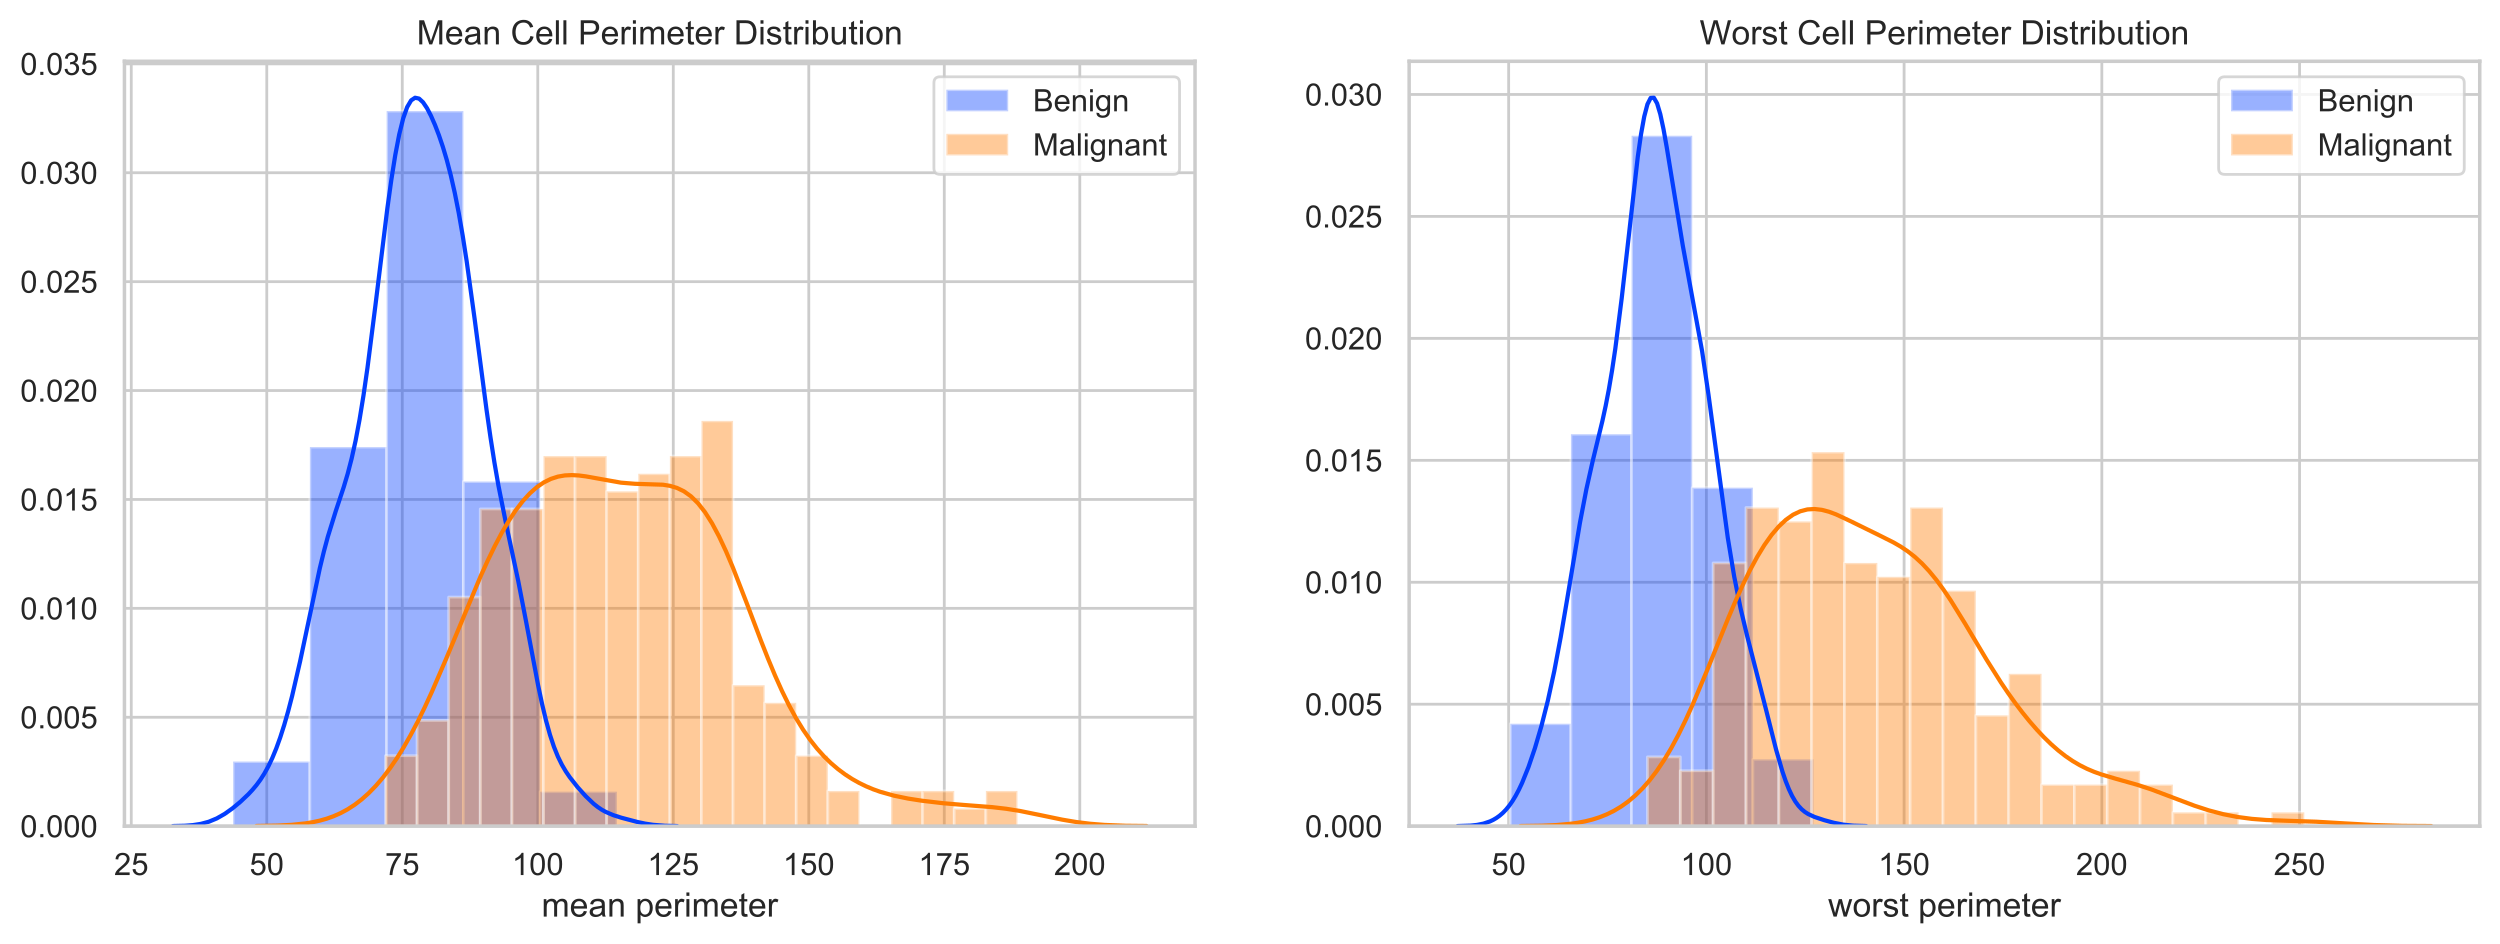 <?xml version="1.0" encoding="utf-8" standalone="no"?>
<!DOCTYPE svg PUBLIC "-//W3C//DTD SVG 1.1//EN"
  "http://www.w3.org/Graphics/SVG/1.1/DTD/svg11.dtd">
<!-- Created with matplotlib (https://matplotlib.org/) -->
<svg height="335.324pt" version="1.1" viewBox="0 0 888.424 335.324" width="888.424pt" xmlns="http://www.w3.org/2000/svg" xmlns:xlink="http://www.w3.org/1999/xlink">
 <defs>
  <style type="text/css">
*{stroke-linecap:butt;stroke-linejoin:round;}
  </style>
 </defs>
 <g id="figure_1">
  <g id="patch_1">
   <path d="M 0 335.324 
L 888.424 335.324 
L 888.424 0 
L 0 0 
z
" style="fill:#ffffff;"/>
  </g>
  <g id="axes_1">
   <g id="patch_2">
    <path d="M 44.224 293.589 
L 424.679 293.589 
L 424.679 21.789 
L 44.224 21.789 
z
" style="fill:#ffffff;"/>
   </g>
   <g id="matplotlib.axis_1">
    <g id="xtick_1">
     <g id="line2d_1">
      <path clip-path="url(#pf1da579db8)" d="M 46.649 293.589 
L 46.649 21.789 
" style="fill:none;stroke:#cccccc;stroke-linecap:round;"/>
     </g>
     <g id="text_1">
      <!-- 25 -->
      <defs>
       <path d="M 50.344 8.453 
L 50.344 0 
L 3.031 0 
Q 2.938 3.172 4.047 6.109 
Q 5.859 10.938 9.828 15.625 
Q 13.812 20.312 21.344 26.469 
Q 33.016 36.031 37.109 41.625 
Q 41.219 47.219 41.219 52.203 
Q 41.219 57.422 37.469 61 
Q 33.734 64.594 27.734 64.594 
Q 21.391 64.594 17.578 60.781 
Q 13.766 56.984 13.719 50.25 
L 4.688 51.172 
Q 5.609 61.281 11.656 66.578 
Q 17.719 71.875 27.938 71.875 
Q 38.234 71.875 44.234 66.156 
Q 50.25 60.453 50.25 52 
Q 50.25 47.703 48.484 43.547 
Q 46.734 39.406 42.656 34.812 
Q 38.578 30.219 29.109 22.219 
Q 21.188 15.578 18.938 13.203 
Q 16.703 10.844 15.234 8.453 
z
" id="ArialMT-50"/>
       <path d="M 4.156 18.75 
L 13.375 19.531 
Q 14.406 12.797 18.141 9.391 
Q 21.875 6 27.156 6 
Q 33.5 6 37.891 10.781 
Q 42.281 15.578 42.281 23.484 
Q 42.281 31 38.062 35.344 
Q 33.844 39.703 27 39.703 
Q 22.75 39.703 19.328 37.766 
Q 15.922 35.844 13.969 32.766 
L 5.719 33.844 
L 12.641 70.609 
L 48.25 70.609 
L 48.25 62.203 
L 19.672 62.203 
L 15.828 42.969 
Q 22.266 47.469 29.344 47.469 
Q 38.719 47.469 45.156 40.969 
Q 51.609 34.469 51.609 24.266 
Q 51.609 14.547 45.953 7.469 
Q 39.062 -1.219 27.156 -1.219 
Q 17.391 -1.219 11.203 4.25 
Q 5.031 9.719 4.156 18.75 
z
" id="ArialMT-53"/>
      </defs>
      <g style="fill:#262626;" transform="translate(40.532 310.963)scale(0.11 -0.11)">
       <use xlink:href="#ArialMT-50"/>
       <use x="55.615" xlink:href="#ArialMT-53"/>
      </g>
     </g>
    </g>
    <g id="xtick_2">
     <g id="line2d_2">
      <path clip-path="url(#pf1da579db8)" d="M 94.802 293.589 
L 94.802 21.789 
" style="fill:none;stroke:#cccccc;stroke-linecap:round;"/>
     </g>
     <g id="text_2">
      <!-- 50 -->
      <defs>
       <path d="M 4.156 35.297 
Q 4.156 48 6.766 55.734 
Q 9.375 63.484 14.516 67.672 
Q 19.672 71.875 27.484 71.875 
Q 33.25 71.875 37.594 69.547 
Q 41.938 67.234 44.766 62.859 
Q 47.609 58.5 49.219 52.219 
Q 50.828 45.953 50.828 35.297 
Q 50.828 22.703 48.234 14.969 
Q 45.656 7.234 40.5 3 
Q 35.359 -1.219 27.484 -1.219 
Q 17.141 -1.219 11.234 6.203 
Q 4.156 15.141 4.156 35.297 
z
M 13.188 35.297 
Q 13.188 17.672 17.312 11.828 
Q 21.438 6 27.484 6 
Q 33.547 6 37.672 11.859 
Q 41.797 17.719 41.797 35.297 
Q 41.797 52.984 37.672 58.781 
Q 33.547 64.594 27.391 64.594 
Q 21.344 64.594 17.719 59.469 
Q 13.188 52.938 13.188 35.297 
z
" id="ArialMT-48"/>
      </defs>
      <g style="fill:#262626;" transform="translate(88.685 310.963)scale(0.11 -0.11)">
       <use xlink:href="#ArialMT-53"/>
       <use x="55.615" xlink:href="#ArialMT-48"/>
      </g>
     </g>
    </g>
    <g id="xtick_3">
     <g id="line2d_3">
      <path clip-path="url(#pf1da579db8)" d="M 142.956 293.589 
L 142.956 21.789 
" style="fill:none;stroke:#cccccc;stroke-linecap:round;"/>
     </g>
     <g id="text_3">
      <!-- 75 -->
      <defs>
       <path d="M 4.734 62.203 
L 4.734 70.656 
L 51.078 70.656 
L 51.078 63.812 
Q 44.234 56.547 37.516 44.484 
Q 30.812 32.422 27.156 19.672 
Q 24.516 10.688 23.781 0 
L 14.75 0 
Q 14.891 8.453 18.062 20.406 
Q 21.234 32.375 27.172 43.484 
Q 33.109 54.594 39.797 62.203 
z
" id="ArialMT-55"/>
      </defs>
      <g style="fill:#262626;" transform="translate(136.839 310.963)scale(0.11 -0.11)">
       <use xlink:href="#ArialMT-55"/>
       <use x="55.615" xlink:href="#ArialMT-53"/>
      </g>
     </g>
    </g>
    <g id="xtick_4">
     <g id="line2d_4">
      <path clip-path="url(#pf1da579db8)" d="M 191.109 293.589 
L 191.109 21.789 
" style="fill:none;stroke:#cccccc;stroke-linecap:round;"/>
     </g>
     <g id="text_4">
      <!-- 100 -->
      <defs>
       <path d="M 37.25 0 
L 28.469 0 
L 28.469 56 
Q 25.297 52.984 20.141 49.953 
Q 14.984 46.922 10.891 45.406 
L 10.891 53.906 
Q 18.266 57.375 23.781 62.297 
Q 29.297 67.234 31.594 71.875 
L 37.25 71.875 
z
" id="ArialMT-49"/>
      </defs>
      <g style="fill:#262626;" transform="translate(181.934 310.963)scale(0.11 -0.11)">
       <use xlink:href="#ArialMT-49"/>
       <use x="55.615" xlink:href="#ArialMT-48"/>
       <use x="111.23" xlink:href="#ArialMT-48"/>
      </g>
     </g>
    </g>
    <g id="xtick_5">
     <g id="line2d_5">
      <path clip-path="url(#pf1da579db8)" d="M 239.263 293.589 
L 239.263 21.789 
" style="fill:none;stroke:#cccccc;stroke-linecap:round;"/>
     </g>
     <g id="text_5">
      <!-- 125 -->
      <g style="fill:#262626;" transform="translate(230.087 310.963)scale(0.11 -0.11)">
       <use xlink:href="#ArialMT-49"/>
       <use x="55.615" xlink:href="#ArialMT-50"/>
       <use x="111.23" xlink:href="#ArialMT-53"/>
      </g>
     </g>
    </g>
    <g id="xtick_6">
     <g id="line2d_6">
      <path clip-path="url(#pf1da579db8)" d="M 287.416 293.589 
L 287.416 21.789 
" style="fill:none;stroke:#cccccc;stroke-linecap:round;"/>
     </g>
     <g id="text_6">
      <!-- 150 -->
      <g style="fill:#262626;" transform="translate(278.241 310.963)scale(0.11 -0.11)">
       <use xlink:href="#ArialMT-49"/>
       <use x="55.615" xlink:href="#ArialMT-53"/>
       <use x="111.23" xlink:href="#ArialMT-48"/>
      </g>
     </g>
    </g>
    <g id="xtick_7">
     <g id="line2d_7">
      <path clip-path="url(#pf1da579db8)" d="M 335.57 293.589 
L 335.57 21.789 
" style="fill:none;stroke:#cccccc;stroke-linecap:round;"/>
     </g>
     <g id="text_7">
      <!-- 175 -->
      <g style="fill:#262626;" transform="translate(326.394 310.963)scale(0.11 -0.11)">
       <use xlink:href="#ArialMT-49"/>
       <use x="55.615" xlink:href="#ArialMT-55"/>
       <use x="111.23" xlink:href="#ArialMT-53"/>
      </g>
     </g>
    </g>
    <g id="xtick_8">
     <g id="line2d_8">
      <path clip-path="url(#pf1da579db8)" d="M 383.724 293.589 
L 383.724 21.789 
" style="fill:none;stroke:#cccccc;stroke-linecap:round;"/>
     </g>
     <g id="text_8">
      <!-- 200 -->
      <g style="fill:#262626;" transform="translate(374.548 310.963)scale(0.11 -0.11)">
       <use xlink:href="#ArialMT-50"/>
       <use x="55.615" xlink:href="#ArialMT-48"/>
       <use x="111.23" xlink:href="#ArialMT-48"/>
      </g>
     </g>
    </g>
    <g id="text_9">
     <!-- mean perimeter -->
     <defs>
      <path d="M 6.594 0 
L 6.594 51.859 
L 14.453 51.859 
L 14.453 44.578 
Q 16.891 48.391 20.938 50.703 
Q 25 53.031 30.172 53.031 
Q 35.938 53.031 39.625 50.641 
Q 43.312 48.25 44.828 43.953 
Q 50.984 53.031 60.844 53.031 
Q 68.562 53.031 72.703 48.75 
Q 76.859 44.484 76.859 35.594 
L 76.859 0 
L 68.109 0 
L 68.109 32.672 
Q 68.109 37.938 67.25 40.25 
Q 66.406 42.578 64.156 43.984 
Q 61.922 45.406 58.891 45.406 
Q 53.422 45.406 49.797 41.766 
Q 46.188 38.141 46.188 30.125 
L 46.188 0 
L 37.406 0 
L 37.406 33.688 
Q 37.406 39.547 35.25 42.469 
Q 33.109 45.406 28.219 45.406 
Q 24.516 45.406 21.359 43.453 
Q 18.219 41.5 16.797 37.734 
Q 15.375 33.984 15.375 26.906 
L 15.375 0 
z
" id="ArialMT-109"/>
      <path d="M 42.094 16.703 
L 51.172 15.578 
Q 49.031 7.625 43.219 3.219 
Q 37.406 -1.172 28.375 -1.172 
Q 17 -1.172 10.328 5.828 
Q 3.656 12.844 3.656 25.484 
Q 3.656 38.578 10.391 45.797 
Q 17.141 53.031 27.875 53.031 
Q 38.281 53.031 44.875 45.953 
Q 51.469 38.875 51.469 26.031 
Q 51.469 25.25 51.422 23.688 
L 12.75 23.688 
Q 13.234 15.141 17.578 10.594 
Q 21.922 6.062 28.422 6.062 
Q 33.25 6.062 36.672 8.594 
Q 40.094 11.141 42.094 16.703 
z
M 13.234 30.906 
L 42.188 30.906 
Q 41.609 37.453 38.875 40.719 
Q 34.672 45.797 27.984 45.797 
Q 21.922 45.797 17.797 41.75 
Q 13.672 37.703 13.234 30.906 
z
" id="ArialMT-101"/>
      <path d="M 40.438 6.391 
Q 35.547 2.25 31.031 0.531 
Q 26.516 -1.172 21.344 -1.172 
Q 12.797 -1.172 8.203 3 
Q 3.609 7.172 3.609 13.672 
Q 3.609 17.484 5.344 20.625 
Q 7.078 23.781 9.891 25.688 
Q 12.703 27.594 16.219 28.562 
Q 18.797 29.25 24.031 29.891 
Q 34.672 31.156 39.703 32.906 
Q 39.75 34.719 39.75 35.203 
Q 39.75 40.578 37.25 42.781 
Q 33.891 45.75 27.25 45.75 
Q 21.047 45.75 18.094 43.578 
Q 15.141 41.406 13.719 35.891 
L 5.125 37.062 
Q 6.297 42.578 8.984 45.969 
Q 11.672 49.359 16.75 51.188 
Q 21.828 53.031 28.516 53.031 
Q 35.156 53.031 39.297 51.469 
Q 43.453 49.906 45.406 47.531 
Q 47.359 45.172 48.141 41.547 
Q 48.578 39.312 48.578 33.453 
L 48.578 21.734 
Q 48.578 9.469 49.141 6.219 
Q 49.703 2.984 51.375 0 
L 42.188 0 
Q 40.828 2.734 40.438 6.391 
z
M 39.703 26.031 
Q 34.906 24.078 25.344 22.703 
Q 19.922 21.922 17.672 20.938 
Q 15.438 19.969 14.203 18.094 
Q 12.984 16.219 12.984 13.922 
Q 12.984 10.406 15.641 8.062 
Q 18.312 5.719 23.438 5.719 
Q 28.516 5.719 32.469 7.938 
Q 36.422 10.156 38.281 14.016 
Q 39.703 17 39.703 22.797 
z
" id="ArialMT-97"/>
      <path d="M 6.594 0 
L 6.594 51.859 
L 14.5 51.859 
L 14.5 44.484 
Q 20.219 53.031 31 53.031 
Q 35.688 53.031 39.625 51.344 
Q 43.562 49.656 45.516 46.922 
Q 47.469 44.188 48.25 40.438 
Q 48.734 37.984 48.734 31.891 
L 48.734 0 
L 39.938 0 
L 39.938 31.547 
Q 39.938 36.922 38.906 39.578 
Q 37.891 42.234 35.281 43.812 
Q 32.672 45.406 29.156 45.406 
Q 23.531 45.406 19.453 41.844 
Q 15.375 38.281 15.375 28.328 
L 15.375 0 
z
" id="ArialMT-110"/>
      <path id="ArialMT-32"/>
      <path d="M 6.594 -19.875 
L 6.594 51.859 
L 14.594 51.859 
L 14.594 45.125 
Q 17.438 49.078 21 51.047 
Q 24.562 53.031 29.641 53.031 
Q 36.281 53.031 41.359 49.609 
Q 46.438 46.188 49.016 39.953 
Q 51.609 33.734 51.609 26.312 
Q 51.609 18.359 48.75 11.984 
Q 45.906 5.609 40.453 2.219 
Q 35.016 -1.172 29 -1.172 
Q 24.609 -1.172 21.109 0.688 
Q 17.625 2.547 15.375 5.375 
L 15.375 -19.875 
z
M 14.547 25.641 
Q 14.547 15.625 18.594 10.844 
Q 22.656 6.062 28.422 6.062 
Q 34.281 6.062 38.453 11.016 
Q 42.625 15.969 42.625 26.375 
Q 42.625 36.281 38.547 41.203 
Q 34.469 46.141 28.812 46.141 
Q 23.188 46.141 18.859 40.891 
Q 14.547 35.641 14.547 25.641 
z
" id="ArialMT-112"/>
      <path d="M 6.5 0 
L 6.5 51.859 
L 14.406 51.859 
L 14.406 44 
Q 17.438 49.516 20 51.266 
Q 22.562 53.031 25.641 53.031 
Q 30.078 53.031 34.672 50.203 
L 31.641 42.047 
Q 28.422 43.953 25.203 43.953 
Q 22.312 43.953 20.016 42.219 
Q 17.719 40.484 16.75 37.406 
Q 15.281 32.719 15.281 27.156 
L 15.281 0 
z
" id="ArialMT-114"/>
      <path d="M 6.641 61.469 
L 6.641 71.578 
L 15.438 71.578 
L 15.438 61.469 
z
M 6.641 0 
L 6.641 51.859 
L 15.438 51.859 
L 15.438 0 
z
" id="ArialMT-105"/>
      <path d="M 25.781 7.859 
L 27.047 0.094 
Q 23.344 -0.688 20.406 -0.688 
Q 15.625 -0.688 12.984 0.828 
Q 10.359 2.344 9.281 4.812 
Q 8.203 7.281 8.203 15.188 
L 8.203 45.016 
L 1.766 45.016 
L 1.766 51.859 
L 8.203 51.859 
L 8.203 64.703 
L 16.938 69.969 
L 16.938 51.859 
L 25.781 51.859 
L 25.781 45.016 
L 16.938 45.016 
L 16.938 14.703 
Q 16.938 10.938 17.406 9.859 
Q 17.875 8.797 18.922 8.156 
Q 19.969 7.516 21.922 7.516 
Q 23.391 7.516 25.781 7.859 
z
" id="ArialMT-116"/>
     </defs>
     <g style="fill:#262626;" transform="translate(192.437 325.739)scale(0.12 -0.12)">
      <use xlink:href="#ArialMT-109"/>
      <use x="83.301" xlink:href="#ArialMT-101"/>
      <use x="138.916" xlink:href="#ArialMT-97"/>
      <use x="194.531" xlink:href="#ArialMT-110"/>
      <use x="250.146" xlink:href="#ArialMT-32"/>
      <use x="277.93" xlink:href="#ArialMT-112"/>
      <use x="333.545" xlink:href="#ArialMT-101"/>
      <use x="389.16" xlink:href="#ArialMT-114"/>
      <use x="422.461" xlink:href="#ArialMT-105"/>
      <use x="444.678" xlink:href="#ArialMT-109"/>
      <use x="527.979" xlink:href="#ArialMT-101"/>
      <use x="583.594" xlink:href="#ArialMT-116"/>
      <use x="611.377" xlink:href="#ArialMT-101"/>
      <use x="666.992" xlink:href="#ArialMT-114"/>
     </g>
    </g>
   </g>
   <g id="matplotlib.axis_2">
    <g id="ytick_1">
     <g id="line2d_9">
      <path clip-path="url(#pf1da579db8)" d="M 44.224 293.589 
L 424.679 293.589 
" style="fill:none;stroke:#cccccc;stroke-linecap:round;"/>
     </g>
     <g id="text_10">
      <!-- 0.000 -->
      <defs>
       <path d="M 9.078 0 
L 9.078 10.016 
L 19.094 10.016 
L 19.094 0 
z
" id="ArialMT-46"/>
      </defs>
      <g style="fill:#262626;" transform="translate(7.2 297.526)scale(0.11 -0.11)">
       <use xlink:href="#ArialMT-48"/>
       <use x="55.615" xlink:href="#ArialMT-46"/>
       <use x="83.398" xlink:href="#ArialMT-48"/>
       <use x="139.014" xlink:href="#ArialMT-48"/>
       <use x="194.629" xlink:href="#ArialMT-48"/>
      </g>
     </g>
    </g>
    <g id="ytick_2">
     <g id="line2d_10">
      <path clip-path="url(#pf1da579db8)" d="M 44.224 254.89 
L 424.679 254.89 
" style="fill:none;stroke:#cccccc;stroke-linecap:round;"/>
     </g>
     <g id="text_11">
      <!-- 0.005 -->
      <g style="fill:#262626;" transform="translate(7.2 258.826)scale(0.11 -0.11)">
       <use xlink:href="#ArialMT-48"/>
       <use x="55.615" xlink:href="#ArialMT-46"/>
       <use x="83.398" xlink:href="#ArialMT-48"/>
       <use x="139.014" xlink:href="#ArialMT-48"/>
       <use x="194.629" xlink:href="#ArialMT-53"/>
      </g>
     </g>
    </g>
    <g id="ytick_3">
     <g id="line2d_11">
      <path clip-path="url(#pf1da579db8)" d="M 44.224 216.19 
L 424.679 216.19 
" style="fill:none;stroke:#cccccc;stroke-linecap:round;"/>
     </g>
     <g id="text_12">
      <!-- 0.010 -->
      <g style="fill:#262626;" transform="translate(7.2 220.127)scale(0.11 -0.11)">
       <use xlink:href="#ArialMT-48"/>
       <use x="55.615" xlink:href="#ArialMT-46"/>
       <use x="83.398" xlink:href="#ArialMT-48"/>
       <use x="139.014" xlink:href="#ArialMT-49"/>
       <use x="194.629" xlink:href="#ArialMT-48"/>
      </g>
     </g>
    </g>
    <g id="ytick_4">
     <g id="line2d_12">
      <path clip-path="url(#pf1da579db8)" d="M 44.224 177.49 
L 424.679 177.49 
" style="fill:none;stroke:#cccccc;stroke-linecap:round;"/>
     </g>
     <g id="text_13">
      <!-- 0.015 -->
      <g style="fill:#262626;" transform="translate(7.2 181.427)scale(0.11 -0.11)">
       <use xlink:href="#ArialMT-48"/>
       <use x="55.615" xlink:href="#ArialMT-46"/>
       <use x="83.398" xlink:href="#ArialMT-48"/>
       <use x="139.014" xlink:href="#ArialMT-49"/>
       <use x="194.629" xlink:href="#ArialMT-53"/>
      </g>
     </g>
    </g>
    <g id="ytick_5">
     <g id="line2d_13">
      <path clip-path="url(#pf1da579db8)" d="M 44.224 138.79 
L 424.679 138.79 
" style="fill:none;stroke:#cccccc;stroke-linecap:round;"/>
     </g>
     <g id="text_14">
      <!-- 0.020 -->
      <g style="fill:#262626;" transform="translate(7.2 142.727)scale(0.11 -0.11)">
       <use xlink:href="#ArialMT-48"/>
       <use x="55.615" xlink:href="#ArialMT-46"/>
       <use x="83.398" xlink:href="#ArialMT-48"/>
       <use x="139.014" xlink:href="#ArialMT-50"/>
       <use x="194.629" xlink:href="#ArialMT-48"/>
      </g>
     </g>
    </g>
    <g id="ytick_6">
     <g id="line2d_14">
      <path clip-path="url(#pf1da579db8)" d="M 44.224 100.091 
L 424.679 100.091 
" style="fill:none;stroke:#cccccc;stroke-linecap:round;"/>
     </g>
     <g id="text_15">
      <!-- 0.025 -->
      <g style="fill:#262626;" transform="translate(7.2 104.027)scale(0.11 -0.11)">
       <use xlink:href="#ArialMT-48"/>
       <use x="55.615" xlink:href="#ArialMT-46"/>
       <use x="83.398" xlink:href="#ArialMT-48"/>
       <use x="139.014" xlink:href="#ArialMT-50"/>
       <use x="194.629" xlink:href="#ArialMT-53"/>
      </g>
     </g>
    </g>
    <g id="ytick_7">
     <g id="line2d_15">
      <path clip-path="url(#pf1da579db8)" d="M 44.224 61.391 
L 424.679 61.391 
" style="fill:none;stroke:#cccccc;stroke-linecap:round;"/>
     </g>
     <g id="text_16">
      <!-- 0.030 -->
      <defs>
       <path d="M 4.203 18.891 
L 12.984 20.062 
Q 14.5 12.594 18.141 9.297 
Q 21.781 6 27 6 
Q 33.203 6 37.469 10.297 
Q 41.75 14.594 41.75 20.953 
Q 41.75 27 37.797 30.922 
Q 33.844 34.859 27.734 34.859 
Q 25.25 34.859 21.531 33.891 
L 22.516 41.609 
Q 23.391 41.5 23.922 41.5 
Q 29.547 41.5 34.031 44.422 
Q 38.531 47.359 38.531 53.469 
Q 38.531 58.297 35.25 61.469 
Q 31.984 64.656 26.812 64.656 
Q 21.688 64.656 18.266 61.422 
Q 14.844 58.203 13.875 51.766 
L 5.078 53.328 
Q 6.688 62.156 12.391 67.016 
Q 18.109 71.875 26.609 71.875 
Q 32.469 71.875 37.391 69.359 
Q 42.328 66.844 44.938 62.5 
Q 47.562 58.156 47.562 53.266 
Q 47.562 48.641 45.062 44.828 
Q 42.578 41.016 37.703 38.766 
Q 44.047 37.312 47.562 32.688 
Q 51.078 28.078 51.078 21.141 
Q 51.078 11.766 44.234 5.25 
Q 37.406 -1.266 26.953 -1.266 
Q 17.531 -1.266 11.297 4.344 
Q 5.078 9.969 4.203 18.891 
z
" id="ArialMT-51"/>
      </defs>
      <g style="fill:#262626;" transform="translate(7.2 65.328)scale(0.11 -0.11)">
       <use xlink:href="#ArialMT-48"/>
       <use x="55.615" xlink:href="#ArialMT-46"/>
       <use x="83.398" xlink:href="#ArialMT-48"/>
       <use x="139.014" xlink:href="#ArialMT-51"/>
       <use x="194.629" xlink:href="#ArialMT-48"/>
      </g>
     </g>
    </g>
    <g id="ytick_8">
     <g id="line2d_16">
      <path clip-path="url(#pf1da579db8)" d="M 44.224 22.691 
L 424.679 22.691 
" style="fill:none;stroke:#cccccc;stroke-linecap:round;"/>
     </g>
     <g id="text_17">
      <!-- 0.035 -->
      <g style="fill:#262626;" transform="translate(7.2 26.628)scale(0.11 -0.11)">
       <use xlink:href="#ArialMT-48"/>
       <use x="55.615" xlink:href="#ArialMT-46"/>
       <use x="83.398" xlink:href="#ArialMT-48"/>
       <use x="139.014" xlink:href="#ArialMT-51"/>
       <use x="194.629" xlink:href="#ArialMT-53"/>
      </g>
     </g>
    </g>
   </g>
   <g id="patch_3">
    <path clip-path="url(#pf1da579db8)" d="M 82.841 293.589 
L 110.119 293.589 
L 110.119 270.626 
L 82.841 270.626 
z
" style="fill:#023eff;opacity:0.4;stroke:#ffffff;stroke-linejoin:miter;"/>
   </g>
   <g id="patch_4">
    <path clip-path="url(#pf1da579db8)" d="M 110.119 293.589 
L 137.397 293.589 
L 137.397 158.871 
L 110.119 158.871 
z
" style="fill:#023eff;opacity:0.4;stroke:#ffffff;stroke-linejoin:miter;"/>
   </g>
   <g id="patch_5">
    <path clip-path="url(#pf1da579db8)" d="M 137.397 293.589 
L 164.675 293.589 
L 164.675 39.461 
L 137.397 39.461 
z
" style="fill:#023eff;opacity:0.4;stroke:#ffffff;stroke-linejoin:miter;"/>
   </g>
   <g id="patch_6">
    <path clip-path="url(#pf1da579db8)" d="M 164.675 293.589 
L 191.953 293.589 
L 191.953 171.118 
L 164.675 171.118 
z
" style="fill:#023eff;opacity:0.4;stroke:#ffffff;stroke-linejoin:miter;"/>
   </g>
   <g id="patch_7">
    <path clip-path="url(#pf1da579db8)" d="M 191.953 293.589 
L 219.231 293.589 
L 219.231 281.342 
L 191.953 281.342 
z
" style="fill:#023eff;opacity:0.4;stroke:#ffffff;stroke-linejoin:miter;"/>
   </g>
   <g id="patch_8">
    <path clip-path="url(#pf1da579db8)" d="M 136.985 293.589 
L 148.214 293.589 
L 148.214 268.54 
L 136.985 268.54 
z
" style="fill:#ff7c00;opacity:0.4;stroke:#ffffff;stroke-linejoin:miter;"/>
   </g>
   <g id="patch_9">
    <path clip-path="url(#pf1da579db8)" d="M 148.214 293.589 
L 159.444 293.589 
L 159.444 256.016 
L 148.214 256.016 
z
" style="fill:#ff7c00;opacity:0.4;stroke:#ffffff;stroke-linejoin:miter;"/>
   </g>
   <g id="patch_10">
    <path clip-path="url(#pf1da579db8)" d="M 159.444 293.589 
L 170.673 293.589 
L 170.673 212.179 
L 159.444 212.179 
z
" style="fill:#ff7c00;opacity:0.4;stroke:#ffffff;stroke-linejoin:miter;"/>
   </g>
   <g id="patch_11">
    <path clip-path="url(#pf1da579db8)" d="M 170.673 293.589 
L 181.902 293.589 
L 181.902 180.868 
L 170.673 180.868 
z
" style="fill:#ff7c00;opacity:0.4;stroke:#ffffff;stroke-linejoin:miter;"/>
   </g>
   <g id="patch_12">
    <path clip-path="url(#pf1da579db8)" d="M 181.902 293.589 
L 193.132 293.589 
L 193.132 180.868 
L 181.902 180.868 
z
" style="fill:#ff7c00;opacity:0.4;stroke:#ffffff;stroke-linejoin:miter;"/>
   </g>
   <g id="patch_13">
    <path clip-path="url(#pf1da579db8)" d="M 193.132 293.589 
L 204.361 293.589 
L 204.361 162.081 
L 193.132 162.081 
z
" style="fill:#ff7c00;opacity:0.4;stroke:#ffffff;stroke-linejoin:miter;"/>
   </g>
   <g id="patch_14">
    <path clip-path="url(#pf1da579db8)" d="M 204.361 293.589 
L 215.591 293.589 
L 215.591 162.081 
L 204.361 162.081 
z
" style="fill:#ff7c00;opacity:0.4;stroke:#ffffff;stroke-linejoin:miter;"/>
   </g>
   <g id="patch_15">
    <path clip-path="url(#pf1da579db8)" d="M 215.591 293.589 
L 226.82 293.589 
L 226.82 174.606 
L 215.591 174.606 
z
" style="fill:#ff7c00;opacity:0.4;stroke:#ffffff;stroke-linejoin:miter;"/>
   </g>
   <g id="patch_16">
    <path clip-path="url(#pf1da579db8)" d="M 226.82 293.589 
L 238.049 293.589 
L 238.049 168.343 
L 226.82 168.343 
z
" style="fill:#ff7c00;opacity:0.4;stroke:#ffffff;stroke-linejoin:miter;"/>
   </g>
   <g id="patch_17">
    <path clip-path="url(#pf1da579db8)" d="M 238.049 293.589 
L 249.279 293.589 
L 249.279 162.081 
L 238.049 162.081 
z
" style="fill:#ff7c00;opacity:0.4;stroke:#ffffff;stroke-linejoin:miter;"/>
   </g>
   <g id="patch_18">
    <path clip-path="url(#pf1da579db8)" d="M 249.279 293.589 
L 260.508 293.589 
L 260.508 149.556 
L 249.279 149.556 
z
" style="fill:#ff7c00;opacity:0.4;stroke:#ffffff;stroke-linejoin:miter;"/>
   </g>
   <g id="patch_19">
    <path clip-path="url(#pf1da579db8)" d="M 260.508 293.589 
L 271.738 293.589 
L 271.738 243.491 
L 260.508 243.491 
z
" style="fill:#ff7c00;opacity:0.4;stroke:#ffffff;stroke-linejoin:miter;"/>
   </g>
   <g id="patch_20">
    <path clip-path="url(#pf1da579db8)" d="M 271.738 293.589 
L 282.967 293.589 
L 282.967 249.753 
L 271.738 249.753 
z
" style="fill:#ff7c00;opacity:0.4;stroke:#ffffff;stroke-linejoin:miter;"/>
   </g>
   <g id="patch_21">
    <path clip-path="url(#pf1da579db8)" d="M 282.967 293.589 
L 294.196 293.589 
L 294.196 268.54 
L 282.967 268.54 
z
" style="fill:#ff7c00;opacity:0.4;stroke:#ffffff;stroke-linejoin:miter;"/>
   </g>
   <g id="patch_22">
    <path clip-path="url(#pf1da579db8)" d="M 294.196 293.589 
L 305.426 293.589 
L 305.426 281.065 
L 294.196 281.065 
z
" style="fill:#ff7c00;opacity:0.4;stroke:#ffffff;stroke-linejoin:miter;"/>
   </g>
   <g id="patch_23">
    <path clip-path="url(#pf1da579db8)" d="M 305.426 293.589 
L 316.655 293.589 
L 316.655 293.589 
L 305.426 293.589 
z
" style="fill:#ff7c00;opacity:0.4;stroke:#ffffff;stroke-linejoin:miter;"/>
   </g>
   <g id="patch_24">
    <path clip-path="url(#pf1da579db8)" d="M 316.655 293.589 
L 327.885 293.589 
L 327.885 281.065 
L 316.655 281.065 
z
" style="fill:#ff7c00;opacity:0.4;stroke:#ffffff;stroke-linejoin:miter;"/>
   </g>
   <g id="patch_25">
    <path clip-path="url(#pf1da579db8)" d="M 327.885 293.589 
L 339.114 293.589 
L 339.114 281.065 
L 327.885 281.065 
z
" style="fill:#ff7c00;opacity:0.4;stroke:#ffffff;stroke-linejoin:miter;"/>
   </g>
   <g id="patch_26">
    <path clip-path="url(#pf1da579db8)" d="M 339.114 293.589 
L 350.344 293.589 
L 350.344 287.327 
L 339.114 287.327 
z
" style="fill:#ff7c00;opacity:0.4;stroke:#ffffff;stroke-linejoin:miter;"/>
   </g>
   <g id="patch_27">
    <path clip-path="url(#pf1da579db8)" d="M 350.344 293.589 
L 361.573 293.589 
L 361.573 281.065 
L 350.344 281.065 
z
" style="fill:#ff7c00;opacity:0.4;stroke:#ffffff;stroke-linejoin:miter;"/>
   </g>
   <g id="line2d_17">
    <path clip-path="url(#pf1da579db8)" d="M 61.517 293.546 
L 65.747 293.44 
L 68.566 293.22 
L 71.386 292.78 
L 74.205 292.016 
L 77.025 290.845 
L 79.844 289.239 
L 82.664 287.232 
L 85.483 284.888 
L 88.303 282.208 
L 89.712 280.694 
L 91.122 279.011 
L 92.532 277.103 
L 93.942 274.905 
L 95.351 272.354 
L 96.761 269.394 
L 98.171 265.98 
L 99.58 262.08 
L 100.99 257.673 
L 102.4 252.753 
L 103.81 247.326 
L 106.629 235.098 
L 113.678 201.817 
L 115.088 196.006 
L 116.497 190.744 
L 119.317 181.636 
L 122.136 173.13 
L 123.546 168.406 
L 124.956 162.976 
L 126.366 156.598 
L 127.775 149.108 
L 129.185 140.444 
L 130.595 130.662 
L 133.414 108.53 
L 137.643 74.136 
L 139.053 63.99 
L 140.463 55.116 
L 141.873 47.761 
L 143.282 42.067 
L 144.692 38.062 
L 146.102 35.67 
L 147.512 34.732 
L 148.921 35.034 
L 150.331 36.343 
L 151.741 38.44 
L 153.151 41.15 
L 154.56 44.361 
L 155.97 48.033 
L 157.38 52.191 
L 158.79 56.917 
L 160.199 62.325 
L 161.609 68.539 
L 163.019 75.665 
L 164.429 83.762 
L 165.838 92.815 
L 168.658 113.259 
L 172.887 145.536 
L 174.297 155.389 
L 175.707 164.393 
L 177.116 172.508 
L 179.936 186.621 
L 184.165 206.47 
L 186.984 221.051 
L 191.214 243.449 
L 192.623 250.112 
L 194.033 256.034 
L 195.443 261.123 
L 196.853 265.38 
L 198.262 268.88 
L 199.672 271.755 
L 201.082 274.153 
L 202.492 276.22 
L 205.311 279.788 
L 208.131 282.929 
L 210.95 285.621 
L 212.36 286.742 
L 213.77 287.698 
L 215.179 288.494 
L 217.999 289.7 
L 220.818 290.597 
L 226.457 292.092 
L 229.277 292.691 
L 232.096 293.119 
L 236.325 293.452 
L 240.555 293.546 
L 240.555 293.546 
" style="fill:none;stroke:#023eff;stroke-linecap:round;stroke-width:1.5;"/>
   </g>
   <g id="line2d_18">
    <path clip-path="url(#pf1da579db8)" d="M 91.173 293.521 
L 98.642 293.387 
L 103.622 293.125 
L 108.602 292.6 
L 111.091 292.188 
L 113.581 291.645 
L 116.071 290.943 
L 118.561 290.054 
L 121.051 288.951 
L 123.541 287.606 
L 126.031 285.993 
L 128.52 284.089 
L 131.01 281.872 
L 133.5 279.325 
L 135.99 276.43 
L 138.48 273.174 
L 140.97 269.549 
L 143.46 265.55 
L 145.95 261.178 
L 148.439 256.444 
L 150.929 251.367 
L 153.419 245.979 
L 158.399 234.462 
L 170.848 204.658 
L 173.338 199.185 
L 175.828 194.058 
L 178.318 189.34 
L 180.808 185.08 
L 183.297 181.314 
L 185.787 178.065 
L 188.277 175.34 
L 190.767 173.135 
L 193.257 171.43 
L 195.747 170.194 
L 198.237 169.385 
L 200.727 168.952 
L 203.216 168.835 
L 205.706 168.971 
L 208.196 169.291 
L 220.645 171.518 
L 225.625 171.925 
L 235.585 172.253 
L 238.074 172.651 
L 240.564 173.391 
L 243.054 174.594 
L 245.544 176.374 
L 248.034 178.823 
L 250.524 182.001 
L 253.014 185.931 
L 255.504 190.59 
L 257.993 195.909 
L 260.483 201.781 
L 265.463 214.6 
L 270.443 227.756 
L 272.933 234.072 
L 275.422 240.047 
L 277.912 245.595 
L 280.402 250.662 
L 282.892 255.227 
L 285.382 259.293 
L 287.872 262.886 
L 290.362 266.043 
L 292.851 268.81 
L 295.341 271.231 
L 297.831 273.349 
L 300.321 275.2 
L 302.811 276.816 
L 305.301 278.22 
L 307.791 279.435 
L 310.281 280.478 
L 312.77 281.369 
L 317.75 282.77 
L 322.73 283.792 
L 327.71 284.567 
L 335.179 285.441 
L 342.649 286.068 
L 352.608 286.836 
L 357.588 287.413 
L 362.568 288.21 
L 370.037 289.734 
L 377.507 291.286 
L 382.487 292.128 
L 387.466 292.746 
L 392.446 293.146 
L 399.916 293.445 
L 407.385 293.526 
L 407.385 293.526 
" style="fill:none;stroke:#ff7c00;stroke-linecap:round;stroke-width:1.5;"/>
   </g>
   <g id="patch_28">
    <path d="M 44.224 293.589 
L 44.224 21.789 
" style="fill:none;stroke:#cccccc;stroke-linecap:square;stroke-linejoin:miter;stroke-width:1.25;"/>
   </g>
   <g id="patch_29">
    <path d="M 424.679 293.589 
L 424.679 21.789 
" style="fill:none;stroke:#cccccc;stroke-linecap:square;stroke-linejoin:miter;stroke-width:1.25;"/>
   </g>
   <g id="patch_30">
    <path d="M 44.224 293.589 
L 424.679 293.589 
" style="fill:none;stroke:#cccccc;stroke-linecap:square;stroke-linejoin:miter;stroke-width:1.25;"/>
   </g>
   <g id="patch_31">
    <path d="M 44.224 21.789 
L 424.679 21.789 
" style="fill:none;stroke:#cccccc;stroke-linecap:square;stroke-linejoin:miter;stroke-width:1.25;"/>
   </g>
   <g id="text_18">
    <!-- Mean Cell Perimeter Distribution -->
    <defs>
     <path d="M 7.422 0 
L 7.422 71.578 
L 21.688 71.578 
L 38.625 20.906 
Q 40.969 13.812 42.047 10.297 
Q 43.266 14.203 45.844 21.781 
L 62.984 71.578 
L 75.734 71.578 
L 75.734 0 
L 66.609 0 
L 66.609 59.906 
L 45.797 0 
L 37.25 0 
L 16.547 60.938 
L 16.547 0 
z
" id="ArialMT-77"/>
     <path d="M 58.797 25.094 
L 68.266 22.703 
Q 65.281 11.031 57.547 4.906 
Q 49.812 -1.219 38.625 -1.219 
Q 27.047 -1.219 19.797 3.484 
Q 12.547 8.203 8.766 17.141 
Q 4.984 26.078 4.984 36.328 
Q 4.984 47.516 9.25 55.828 
Q 13.531 64.156 21.406 68.469 
Q 29.297 72.797 38.766 72.797 
Q 49.516 72.797 56.828 67.328 
Q 64.156 61.859 67.047 51.953 
L 57.719 49.75 
Q 55.219 57.562 50.484 61.125 
Q 45.75 64.703 38.578 64.703 
Q 30.328 64.703 24.781 60.734 
Q 19.234 56.781 16.984 50.109 
Q 14.75 43.453 14.75 36.375 
Q 14.75 27.25 17.406 20.438 
Q 20.062 13.625 25.672 10.25 
Q 31.297 6.891 37.844 6.891 
Q 45.797 6.891 51.312 11.469 
Q 56.844 16.062 58.797 25.094 
z
" id="ArialMT-67"/>
     <path d="M 6.391 0 
L 6.391 71.578 
L 15.188 71.578 
L 15.188 0 
z
" id="ArialMT-108"/>
     <path d="M 7.719 0 
L 7.719 71.578 
L 34.719 71.578 
Q 41.844 71.578 45.609 70.906 
Q 50.875 70.016 54.438 67.547 
Q 58.016 65.094 60.188 60.641 
Q 62.359 56.203 62.359 50.875 
Q 62.359 41.75 56.547 35.422 
Q 50.734 29.109 35.547 29.109 
L 17.188 29.109 
L 17.188 0 
z
M 17.188 37.547 
L 35.688 37.547 
Q 44.875 37.547 48.734 40.969 
Q 52.594 44.391 52.594 50.594 
Q 52.594 55.078 50.312 58.266 
Q 48.047 61.469 44.344 62.5 
Q 41.938 63.141 35.5 63.141 
L 17.188 63.141 
z
" id="ArialMT-80"/>
     <path d="M 7.719 0 
L 7.719 71.578 
L 32.375 71.578 
Q 40.719 71.578 45.125 70.562 
Q 51.266 69.141 55.609 65.438 
Q 61.281 60.641 64.078 53.188 
Q 66.891 45.75 66.891 36.188 
Q 66.891 28.031 64.984 21.734 
Q 63.094 15.438 60.109 11.297 
Q 57.125 7.172 53.578 4.797 
Q 50.047 2.438 45.047 1.219 
Q 40.047 0 33.547 0 
z
M 17.188 8.453 
L 32.469 8.453 
Q 39.547 8.453 43.578 9.766 
Q 47.609 11.078 50 13.484 
Q 53.375 16.844 55.25 22.531 
Q 57.125 28.219 57.125 36.328 
Q 57.125 47.562 53.438 53.594 
Q 49.75 59.625 44.484 61.672 
Q 40.672 63.141 32.234 63.141 
L 17.188 63.141 
z
" id="ArialMT-68"/>
     <path d="M 3.078 15.484 
L 11.766 16.844 
Q 12.5 11.625 15.844 8.844 
Q 19.188 6.062 25.203 6.062 
Q 31.25 6.062 34.172 8.516 
Q 37.109 10.984 37.109 14.312 
Q 37.109 17.281 34.516 19 
Q 32.719 20.172 25.531 21.969 
Q 15.875 24.422 12.141 26.203 
Q 8.406 27.984 6.469 31.125 
Q 4.547 34.281 4.547 38.094 
Q 4.547 41.547 6.125 44.5 
Q 7.719 47.469 10.453 49.422 
Q 12.5 50.922 16.031 51.969 
Q 19.578 53.031 23.641 53.031 
Q 29.734 53.031 34.344 51.266 
Q 38.969 49.516 41.156 46.5 
Q 43.359 43.5 44.188 38.484 
L 35.594 37.312 
Q 35.016 41.312 32.203 43.547 
Q 29.391 45.797 24.266 45.797 
Q 18.219 45.797 15.625 43.797 
Q 13.031 41.797 13.031 39.109 
Q 13.031 37.406 14.109 36.031 
Q 15.188 34.625 17.484 33.688 
Q 18.797 33.203 25.25 31.453 
Q 34.578 28.953 38.25 27.359 
Q 41.938 25.781 44.031 22.75 
Q 46.141 19.734 46.141 15.234 
Q 46.141 10.844 43.578 6.953 
Q 41.016 3.078 36.172 0.953 
Q 31.344 -1.172 25.25 -1.172 
Q 15.141 -1.172 9.844 3.031 
Q 4.547 7.234 3.078 15.484 
z
" id="ArialMT-115"/>
     <path d="M 14.703 0 
L 6.547 0 
L 6.547 71.578 
L 15.328 71.578 
L 15.328 46.047 
Q 20.906 53.031 29.547 53.031 
Q 34.328 53.031 38.594 51.094 
Q 42.875 49.172 45.625 45.672 
Q 48.391 42.188 49.953 37.25 
Q 51.516 32.328 51.516 26.703 
Q 51.516 13.375 44.922 6.094 
Q 38.328 -1.172 29.109 -1.172 
Q 19.922 -1.172 14.703 6.5 
z
M 14.594 26.312 
Q 14.594 17 17.141 12.844 
Q 21.297 6.062 28.375 6.062 
Q 34.125 6.062 38.328 11.062 
Q 42.531 16.062 42.531 25.984 
Q 42.531 36.141 38.5 40.969 
Q 34.469 45.797 28.766 45.797 
Q 23 45.797 18.797 40.797 
Q 14.594 35.797 14.594 26.312 
z
" id="ArialMT-98"/>
     <path d="M 40.578 0 
L 40.578 7.625 
Q 34.516 -1.172 24.125 -1.172 
Q 19.531 -1.172 15.547 0.578 
Q 11.578 2.344 9.641 5 
Q 7.719 7.672 6.938 11.531 
Q 6.391 14.109 6.391 19.734 
L 6.391 51.859 
L 15.188 51.859 
L 15.188 23.094 
Q 15.188 16.219 15.719 13.812 
Q 16.547 10.359 19.234 8.375 
Q 21.922 6.391 25.875 6.391 
Q 29.828 6.391 33.297 8.422 
Q 36.766 10.453 38.203 13.938 
Q 39.656 17.438 39.656 24.078 
L 39.656 51.859 
L 48.438 51.859 
L 48.438 0 
z
" id="ArialMT-117"/>
     <path d="M 3.328 25.922 
Q 3.328 40.328 11.328 47.266 
Q 18.016 53.031 27.641 53.031 
Q 38.328 53.031 45.109 46.016 
Q 51.906 39.016 51.906 26.656 
Q 51.906 16.656 48.906 10.906 
Q 45.906 5.172 40.156 2 
Q 34.422 -1.172 27.641 -1.172 
Q 16.75 -1.172 10.031 5.812 
Q 3.328 12.797 3.328 25.922 
z
M 12.359 25.922 
Q 12.359 15.969 16.703 11.016 
Q 21.047 6.062 27.641 6.062 
Q 34.188 6.062 38.531 11.031 
Q 42.875 16.016 42.875 26.219 
Q 42.875 35.844 38.5 40.797 
Q 34.125 45.75 27.641 45.75 
Q 21.047 45.75 16.703 40.812 
Q 12.359 35.891 12.359 25.922 
z
" id="ArialMT-111"/>
    </defs>
    <g style="fill:#262626;" transform="translate(148.092 15.789)scale(0.12 -0.12)">
     <use xlink:href="#ArialMT-77"/>
     <use x="83.301" xlink:href="#ArialMT-101"/>
     <use x="138.916" xlink:href="#ArialMT-97"/>
     <use x="194.531" xlink:href="#ArialMT-110"/>
     <use x="250.146" xlink:href="#ArialMT-32"/>
     <use x="277.93" xlink:href="#ArialMT-67"/>
     <use x="350.146" xlink:href="#ArialMT-101"/>
     <use x="405.762" xlink:href="#ArialMT-108"/>
     <use x="427.979" xlink:href="#ArialMT-108"/>
     <use x="450.195" xlink:href="#ArialMT-32"/>
     <use x="477.979" xlink:href="#ArialMT-80"/>
     <use x="544.678" xlink:href="#ArialMT-101"/>
     <use x="600.293" xlink:href="#ArialMT-114"/>
     <use x="633.594" xlink:href="#ArialMT-105"/>
     <use x="655.811" xlink:href="#ArialMT-109"/>
     <use x="739.111" xlink:href="#ArialMT-101"/>
     <use x="794.727" xlink:href="#ArialMT-116"/>
     <use x="822.51" xlink:href="#ArialMT-101"/>
     <use x="878.125" xlink:href="#ArialMT-114"/>
     <use x="911.426" xlink:href="#ArialMT-32"/>
     <use x="939.209" xlink:href="#ArialMT-68"/>
     <use x="1011.426" xlink:href="#ArialMT-105"/>
     <use x="1033.643" xlink:href="#ArialMT-115"/>
     <use x="1083.643" xlink:href="#ArialMT-116"/>
     <use x="1111.426" xlink:href="#ArialMT-114"/>
     <use x="1144.727" xlink:href="#ArialMT-105"/>
     <use x="1166.943" xlink:href="#ArialMT-98"/>
     <use x="1222.559" xlink:href="#ArialMT-117"/>
     <use x="1278.174" xlink:href="#ArialMT-116"/>
     <use x="1305.957" xlink:href="#ArialMT-105"/>
     <use x="1328.174" xlink:href="#ArialMT-111"/>
     <use x="1383.789" xlink:href="#ArialMT-110"/>
    </g>
   </g>
   <g id="legend_1">
    <g id="patch_32">
     <path d="M 334.087 61.967 
L 416.979 61.967 
Q 419.179 61.967 419.179 59.767 
L 419.179 29.489 
Q 419.179 27.289 416.979 27.289 
L 334.087 27.289 
Q 331.887 27.289 331.887 29.489 
L 331.887 59.767 
Q 331.887 61.967 334.087 61.967 
z
" style="fill:#ffffff;opacity:0.8;stroke:#cccccc;stroke-linejoin:miter;"/>
    </g>
    <g id="patch_33">
     <path d="M 336.287 39.563 
L 358.287 39.563 
L 358.287 31.863 
L 336.287 31.863 
z
" style="fill:#023eff;opacity:0.4;stroke:#ffffff;stroke-linejoin:miter;"/>
    </g>
    <g id="text_19">
     <!-- Benign -->
     <defs>
      <path d="M 7.328 0 
L 7.328 71.578 
L 34.188 71.578 
Q 42.391 71.578 47.344 69.406 
Q 52.297 67.234 55.094 62.719 
Q 57.906 58.203 57.906 53.266 
Q 57.906 48.688 55.422 44.625 
Q 52.938 40.578 47.906 38.094 
Q 54.391 36.188 57.875 31.594 
Q 61.375 27 61.375 20.75 
Q 61.375 15.719 59.25 11.391 
Q 57.125 7.078 54 4.734 
Q 50.875 2.391 46.156 1.188 
Q 41.453 0 34.625 0 
z
M 16.797 41.5 
L 32.281 41.5 
Q 38.578 41.5 41.312 42.328 
Q 44.922 43.406 46.75 45.891 
Q 48.578 48.391 48.578 52.156 
Q 48.578 55.719 46.875 58.422 
Q 45.172 61.141 41.984 62.141 
Q 38.812 63.141 31.109 63.141 
L 16.797 63.141 
z
M 16.797 8.453 
L 34.625 8.453 
Q 39.203 8.453 41.062 8.797 
Q 44.344 9.375 46.531 10.734 
Q 48.734 12.109 50.141 14.719 
Q 51.562 17.328 51.562 20.75 
Q 51.562 24.75 49.516 27.703 
Q 47.469 30.672 43.828 31.859 
Q 40.188 33.062 33.344 33.062 
L 16.797 33.062 
z
" id="ArialMT-66"/>
      <path d="M 4.984 -4.297 
L 13.531 -5.562 
Q 14.062 -9.516 16.5 -11.328 
Q 19.781 -13.766 25.438 -13.766 
Q 31.547 -13.766 34.859 -11.328 
Q 38.188 -8.891 39.359 -4.5 
Q 40.047 -1.812 39.984 6.781 
Q 34.234 0 25.641 0 
Q 14.938 0 9.078 7.719 
Q 3.219 15.438 3.219 26.219 
Q 3.219 33.641 5.906 39.906 
Q 8.594 46.188 13.688 49.609 
Q 18.797 53.031 25.688 53.031 
Q 34.859 53.031 40.828 45.609 
L 40.828 51.859 
L 48.922 51.859 
L 48.922 7.031 
Q 48.922 -5.078 46.453 -10.125 
Q 44 -15.188 38.641 -18.109 
Q 33.297 -21.047 25.484 -21.047 
Q 16.219 -21.047 10.5 -16.875 
Q 4.781 -12.703 4.984 -4.297 
z
M 12.25 26.859 
Q 12.25 16.656 16.297 11.969 
Q 20.359 7.281 26.469 7.281 
Q 32.516 7.281 36.609 11.938 
Q 40.719 16.609 40.719 26.562 
Q 40.719 36.078 36.5 40.906 
Q 32.281 45.75 26.312 45.75 
Q 20.453 45.75 16.344 40.984 
Q 12.25 36.234 12.25 26.859 
z
" id="ArialMT-103"/>
     </defs>
     <g style="fill:#262626;" transform="translate(367.087 39.563)scale(0.11 -0.11)">
      <use xlink:href="#ArialMT-66"/>
      <use x="66.699" xlink:href="#ArialMT-101"/>
      <use x="122.314" xlink:href="#ArialMT-110"/>
      <use x="177.93" xlink:href="#ArialMT-105"/>
      <use x="200.146" xlink:href="#ArialMT-103"/>
      <use x="255.762" xlink:href="#ArialMT-110"/>
     </g>
    </g>
    <g id="patch_34">
     <path d="M 336.287 55.252 
L 358.287 55.252 
L 358.287 47.552 
L 336.287 47.552 
z
" style="fill:#ff7c00;opacity:0.4;stroke:#ffffff;stroke-linejoin:miter;"/>
    </g>
    <g id="text_20">
     <!-- Malignant -->
     <g style="fill:#262626;" transform="translate(367.087 55.252)scale(0.11 -0.11)">
      <use xlink:href="#ArialMT-77"/>
      <use x="83.301" xlink:href="#ArialMT-97"/>
      <use x="138.916" xlink:href="#ArialMT-108"/>
      <use x="161.133" xlink:href="#ArialMT-105"/>
      <use x="183.35" xlink:href="#ArialMT-103"/>
      <use x="238.965" xlink:href="#ArialMT-110"/>
      <use x="294.58" xlink:href="#ArialMT-97"/>
      <use x="350.195" xlink:href="#ArialMT-110"/>
      <use x="405.811" xlink:href="#ArialMT-116"/>
     </g>
    </g>
   </g>
  </g>
  <g id="axes_2">
   <g id="patch_35">
    <path d="M 500.77 293.589 
L 881.224 293.589 
L 881.224 21.789 
L 500.77 21.789 
z
" style="fill:#ffffff;"/>
   </g>
   <g id="matplotlib.axis_3">
    <g id="xtick_9">
     <g id="line2d_19">
      <path clip-path="url(#pd69ddf1772)" d="M 536.128 293.589 
L 536.128 21.789 
" style="fill:none;stroke:#cccccc;stroke-linecap:round;"/>
     </g>
     <g id="text_21">
      <!-- 50 -->
      <g style="fill:#262626;" transform="translate(530.01 310.963)scale(0.11 -0.11)">
       <use xlink:href="#ArialMT-53"/>
       <use x="55.615" xlink:href="#ArialMT-48"/>
      </g>
     </g>
    </g>
    <g id="xtick_10">
     <g id="line2d_20">
      <path clip-path="url(#pd69ddf1772)" d="M 606.394 293.589 
L 606.394 21.789 
" style="fill:none;stroke:#cccccc;stroke-linecap:round;"/>
     </g>
     <g id="text_22">
      <!-- 100 -->
      <g style="fill:#262626;" transform="translate(597.218 310.963)scale(0.11 -0.11)">
       <use xlink:href="#ArialMT-49"/>
       <use x="55.615" xlink:href="#ArialMT-48"/>
       <use x="111.23" xlink:href="#ArialMT-48"/>
      </g>
     </g>
    </g>
    <g id="xtick_11">
     <g id="line2d_21">
      <path clip-path="url(#pd69ddf1772)" d="M 676.66 293.589 
L 676.66 21.789 
" style="fill:none;stroke:#cccccc;stroke-linecap:round;"/>
     </g>
     <g id="text_23">
      <!-- 150 -->
      <g style="fill:#262626;" transform="translate(667.484 310.963)scale(0.11 -0.11)">
       <use xlink:href="#ArialMT-49"/>
       <use x="55.615" xlink:href="#ArialMT-53"/>
       <use x="111.23" xlink:href="#ArialMT-48"/>
      </g>
     </g>
    </g>
    <g id="xtick_12">
     <g id="line2d_22">
      <path clip-path="url(#pd69ddf1772)" d="M 746.926 293.589 
L 746.926 21.789 
" style="fill:none;stroke:#cccccc;stroke-linecap:round;"/>
     </g>
     <g id="text_24">
      <!-- 200 -->
      <g style="fill:#262626;" transform="translate(737.75 310.963)scale(0.11 -0.11)">
       <use xlink:href="#ArialMT-50"/>
       <use x="55.615" xlink:href="#ArialMT-48"/>
       <use x="111.23" xlink:href="#ArialMT-48"/>
      </g>
     </g>
    </g>
    <g id="xtick_13">
     <g id="line2d_23">
      <path clip-path="url(#pd69ddf1772)" d="M 817.192 293.589 
L 817.192 21.789 
" style="fill:none;stroke:#cccccc;stroke-linecap:round;"/>
     </g>
     <g id="text_25">
      <!-- 250 -->
      <g style="fill:#262626;" transform="translate(808.017 310.963)scale(0.11 -0.11)">
       <use xlink:href="#ArialMT-50"/>
       <use x="55.615" xlink:href="#ArialMT-53"/>
       <use x="111.23" xlink:href="#ArialMT-48"/>
      </g>
     </g>
    </g>
    <g id="text_26">
     <!-- worst perimeter -->
     <defs>
      <path d="M 16.156 0 
L 0.297 51.859 
L 9.375 51.859 
L 17.625 21.922 
L 20.703 10.797 
Q 20.906 11.625 23.391 21.484 
L 31.641 51.859 
L 40.672 51.859 
L 48.438 21.781 
L 51.031 11.859 
L 54 21.875 
L 62.891 51.859 
L 71.438 51.859 
L 55.219 0 
L 46.094 0 
L 37.844 31.062 
L 35.844 39.891 
L 25.344 0 
z
" id="ArialMT-119"/>
     </defs>
     <g style="fill:#262626;" transform="translate(649.656 325.739)scale(0.12 -0.12)">
      <use xlink:href="#ArialMT-119"/>
      <use x="72.217" xlink:href="#ArialMT-111"/>
      <use x="127.832" xlink:href="#ArialMT-114"/>
      <use x="161.133" xlink:href="#ArialMT-115"/>
      <use x="211.133" xlink:href="#ArialMT-116"/>
      <use x="238.916" xlink:href="#ArialMT-32"/>
      <use x="266.699" xlink:href="#ArialMT-112"/>
      <use x="322.314" xlink:href="#ArialMT-101"/>
      <use x="377.93" xlink:href="#ArialMT-114"/>
      <use x="411.23" xlink:href="#ArialMT-105"/>
      <use x="433.447" xlink:href="#ArialMT-109"/>
      <use x="516.748" xlink:href="#ArialMT-101"/>
      <use x="572.363" xlink:href="#ArialMT-116"/>
      <use x="600.146" xlink:href="#ArialMT-101"/>
      <use x="655.762" xlink:href="#ArialMT-114"/>
     </g>
    </g>
   </g>
   <g id="matplotlib.axis_4">
    <g id="ytick_9">
     <g id="line2d_24">
      <path clip-path="url(#pd69ddf1772)" d="M 500.77 293.589 
L 881.224 293.589 
" style="fill:none;stroke:#cccccc;stroke-linecap:round;"/>
     </g>
     <g id="text_27">
      <!-- 0.000 -->
      <g style="fill:#262626;" transform="translate(463.745 297.526)scale(0.11 -0.11)">
       <use xlink:href="#ArialMT-48"/>
       <use x="55.615" xlink:href="#ArialMT-46"/>
       <use x="83.398" xlink:href="#ArialMT-48"/>
       <use x="139.014" xlink:href="#ArialMT-48"/>
       <use x="194.629" xlink:href="#ArialMT-48"/>
      </g>
     </g>
    </g>
    <g id="ytick_10">
     <g id="line2d_25">
      <path clip-path="url(#pd69ddf1772)" d="M 500.77 250.253 
L 881.224 250.253 
" style="fill:none;stroke:#cccccc;stroke-linecap:round;"/>
     </g>
     <g id="text_28">
      <!-- 0.005 -->
      <g style="fill:#262626;" transform="translate(463.745 254.19)scale(0.11 -0.11)">
       <use xlink:href="#ArialMT-48"/>
       <use x="55.615" xlink:href="#ArialMT-46"/>
       <use x="83.398" xlink:href="#ArialMT-48"/>
       <use x="139.014" xlink:href="#ArialMT-48"/>
       <use x="194.629" xlink:href="#ArialMT-53"/>
      </g>
     </g>
    </g>
    <g id="ytick_11">
     <g id="line2d_26">
      <path clip-path="url(#pd69ddf1772)" d="M 500.77 206.917 
L 881.224 206.917 
" style="fill:none;stroke:#cccccc;stroke-linecap:round;"/>
     </g>
     <g id="text_29">
      <!-- 0.010 -->
      <g style="fill:#262626;" transform="translate(463.745 210.854)scale(0.11 -0.11)">
       <use xlink:href="#ArialMT-48"/>
       <use x="55.615" xlink:href="#ArialMT-46"/>
       <use x="83.398" xlink:href="#ArialMT-48"/>
       <use x="139.014" xlink:href="#ArialMT-49"/>
       <use x="194.629" xlink:href="#ArialMT-48"/>
      </g>
     </g>
    </g>
    <g id="ytick_12">
     <g id="line2d_27">
      <path clip-path="url(#pd69ddf1772)" d="M 500.77 163.581 
L 881.224 163.581 
" style="fill:none;stroke:#cccccc;stroke-linecap:round;"/>
     </g>
     <g id="text_30">
      <!-- 0.015 -->
      <g style="fill:#262626;" transform="translate(463.745 167.518)scale(0.11 -0.11)">
       <use xlink:href="#ArialMT-48"/>
       <use x="55.615" xlink:href="#ArialMT-46"/>
       <use x="83.398" xlink:href="#ArialMT-48"/>
       <use x="139.014" xlink:href="#ArialMT-49"/>
       <use x="194.629" xlink:href="#ArialMT-53"/>
      </g>
     </g>
    </g>
    <g id="ytick_13">
     <g id="line2d_28">
      <path clip-path="url(#pd69ddf1772)" d="M 500.77 120.245 
L 881.224 120.245 
" style="fill:none;stroke:#cccccc;stroke-linecap:round;"/>
     </g>
     <g id="text_31">
      <!-- 0.020 -->
      <g style="fill:#262626;" transform="translate(463.745 124.182)scale(0.11 -0.11)">
       <use xlink:href="#ArialMT-48"/>
       <use x="55.615" xlink:href="#ArialMT-46"/>
       <use x="83.398" xlink:href="#ArialMT-48"/>
       <use x="139.014" xlink:href="#ArialMT-50"/>
       <use x="194.629" xlink:href="#ArialMT-48"/>
      </g>
     </g>
    </g>
    <g id="ytick_14">
     <g id="line2d_29">
      <path clip-path="url(#pd69ddf1772)" d="M 500.77 76.909 
L 881.224 76.909 
" style="fill:none;stroke:#cccccc;stroke-linecap:round;"/>
     </g>
     <g id="text_32">
      <!-- 0.025 -->
      <g style="fill:#262626;" transform="translate(463.745 80.846)scale(0.11 -0.11)">
       <use xlink:href="#ArialMT-48"/>
       <use x="55.615" xlink:href="#ArialMT-46"/>
       <use x="83.398" xlink:href="#ArialMT-48"/>
       <use x="139.014" xlink:href="#ArialMT-50"/>
       <use x="194.629" xlink:href="#ArialMT-53"/>
      </g>
     </g>
    </g>
    <g id="ytick_15">
     <g id="line2d_30">
      <path clip-path="url(#pd69ddf1772)" d="M 500.77 33.573 
L 881.224 33.573 
" style="fill:none;stroke:#cccccc;stroke-linecap:round;"/>
     </g>
     <g id="text_33">
      <!-- 0.030 -->
      <g style="fill:#262626;" transform="translate(463.745 37.51)scale(0.11 -0.11)">
       <use xlink:href="#ArialMT-48"/>
       <use x="55.615" xlink:href="#ArialMT-46"/>
       <use x="83.398" xlink:href="#ArialMT-48"/>
       <use x="139.014" xlink:href="#ArialMT-51"/>
       <use x="194.629" xlink:href="#ArialMT-48"/>
      </g>
     </g>
    </g>
   </g>
   <g id="patch_36">
    <path clip-path="url(#pd69ddf1772)" d="M 536.704 293.589 
L 558.259 293.589 
L 558.259 257.184 
L 536.704 257.184 
z
" style="fill:#023eff;opacity:0.4;stroke:#ffffff;stroke-linejoin:miter;"/>
   </g>
   <g id="patch_37">
    <path clip-path="url(#pd69ddf1772)" d="M 558.259 293.589 
L 579.813 293.589 
L 579.813 154.298 
L 558.259 154.298 
z
" style="fill:#023eff;opacity:0.4;stroke:#ffffff;stroke-linejoin:miter;"/>
   </g>
   <g id="patch_38">
    <path clip-path="url(#pd69ddf1772)" d="M 579.813 293.589 
L 601.368 293.589 
L 601.368 48.247 
L 579.813 48.247 
z
" style="fill:#023eff;opacity:0.4;stroke:#ffffff;stroke-linejoin:miter;"/>
   </g>
   <g id="patch_39">
    <path clip-path="url(#pd69ddf1772)" d="M 601.368 293.589 
L 622.923 293.589 
L 622.923 173.292 
L 601.368 173.292 
z
" style="fill:#023eff;opacity:0.4;stroke:#ffffff;stroke-linejoin:miter;"/>
   </g>
   <g id="patch_40">
    <path clip-path="url(#pd69ddf1772)" d="M 622.923 293.589 
L 644.478 293.589 
L 644.478 269.847 
L 622.923 269.847 
z
" style="fill:#023eff;opacity:0.4;stroke:#ffffff;stroke-linejoin:miter;"/>
   </g>
   <g id="patch_41">
    <path clip-path="url(#pd69ddf1772)" d="M 585.454 293.589 
L 597.126 293.589 
L 597.126 268.976 
L 585.454 268.976 
z
" style="fill:#ff7c00;opacity:0.4;stroke:#ffffff;stroke-linejoin:miter;"/>
   </g>
   <g id="patch_42">
    <path clip-path="url(#pd69ddf1772)" d="M 597.126 293.589 
L 608.797 293.589 
L 608.797 273.899 
L 597.126 273.899 
z
" style="fill:#ff7c00;opacity:0.4;stroke:#ffffff;stroke-linejoin:miter;"/>
   </g>
   <g id="patch_43">
    <path clip-path="url(#pd69ddf1772)" d="M 608.797 293.589 
L 620.468 293.589 
L 620.468 200.058 
L 608.797 200.058 
z
" style="fill:#ff7c00;opacity:0.4;stroke:#ffffff;stroke-linejoin:miter;"/>
   </g>
   <g id="patch_44">
    <path clip-path="url(#pd69ddf1772)" d="M 620.468 293.589 
L 632.139 293.589 
L 632.139 180.367 
L 620.468 180.367 
z
" style="fill:#ff7c00;opacity:0.4;stroke:#ffffff;stroke-linejoin:miter;"/>
   </g>
   <g id="patch_45">
    <path clip-path="url(#pd69ddf1772)" d="M 632.139 293.589 
L 643.81 293.589 
L 643.81 185.29 
L 632.139 185.29 
z
" style="fill:#ff7c00;opacity:0.4;stroke:#ffffff;stroke-linejoin:miter;"/>
   </g>
   <g id="patch_46">
    <path clip-path="url(#pd69ddf1772)" d="M 643.81 293.589 
L 655.482 293.589 
L 655.482 160.677 
L 643.81 160.677 
z
" style="fill:#ff7c00;opacity:0.4;stroke:#ffffff;stroke-linejoin:miter;"/>
   </g>
   <g id="patch_47">
    <path clip-path="url(#pd69ddf1772)" d="M 655.482 293.589 
L 667.153 293.589 
L 667.153 200.058 
L 655.482 200.058 
z
" style="fill:#ff7c00;opacity:0.4;stroke:#ffffff;stroke-linejoin:miter;"/>
   </g>
   <g id="patch_48">
    <path clip-path="url(#pd69ddf1772)" d="M 667.153 293.589 
L 678.824 293.589 
L 678.824 204.981 
L 667.153 204.981 
z
" style="fill:#ff7c00;opacity:0.4;stroke:#ffffff;stroke-linejoin:miter;"/>
   </g>
   <g id="patch_49">
    <path clip-path="url(#pd69ddf1772)" d="M 678.824 293.589 
L 690.495 293.589 
L 690.495 180.367 
L 678.824 180.367 
z
" style="fill:#ff7c00;opacity:0.4;stroke:#ffffff;stroke-linejoin:miter;"/>
   </g>
   <g id="patch_50">
    <path clip-path="url(#pd69ddf1772)" d="M 690.495 293.589 
L 702.166 293.589 
L 702.166 209.904 
L 690.495 209.904 
z
" style="fill:#ff7c00;opacity:0.4;stroke:#ffffff;stroke-linejoin:miter;"/>
   </g>
   <g id="patch_51">
    <path clip-path="url(#pd69ddf1772)" d="M 702.166 293.589 
L 713.838 293.589 
L 713.838 254.208 
L 702.166 254.208 
z
" style="fill:#ff7c00;opacity:0.4;stroke:#ffffff;stroke-linejoin:miter;"/>
   </g>
   <g id="patch_52">
    <path clip-path="url(#pd69ddf1772)" d="M 713.838 293.589 
L 725.509 293.589 
L 725.509 239.44 
L 713.838 239.44 
z
" style="fill:#ff7c00;opacity:0.4;stroke:#ffffff;stroke-linejoin:miter;"/>
   </g>
   <g id="patch_53">
    <path clip-path="url(#pd69ddf1772)" d="M 725.509 293.589 
L 737.18 293.589 
L 737.18 278.821 
L 725.509 278.821 
z
" style="fill:#ff7c00;opacity:0.4;stroke:#ffffff;stroke-linejoin:miter;"/>
   </g>
   <g id="patch_54">
    <path clip-path="url(#pd69ddf1772)" d="M 737.18 293.589 
L 748.851 293.589 
L 748.851 278.821 
L 737.18 278.821 
z
" style="fill:#ff7c00;opacity:0.4;stroke:#ffffff;stroke-linejoin:miter;"/>
   </g>
   <g id="patch_55">
    <path clip-path="url(#pd69ddf1772)" d="M 748.851 293.589 
L 760.522 293.589 
L 760.522 273.899 
L 748.851 273.899 
z
" style="fill:#ff7c00;opacity:0.4;stroke:#ffffff;stroke-linejoin:miter;"/>
   </g>
   <g id="patch_56">
    <path clip-path="url(#pd69ddf1772)" d="M 760.522 293.589 
L 772.194 293.589 
L 772.194 278.821 
L 760.522 278.821 
z
" style="fill:#ff7c00;opacity:0.4;stroke:#ffffff;stroke-linejoin:miter;"/>
   </g>
   <g id="patch_57">
    <path clip-path="url(#pd69ddf1772)" d="M 772.194 293.589 
L 783.865 293.589 
L 783.865 288.667 
L 772.194 288.667 
z
" style="fill:#ff7c00;opacity:0.4;stroke:#ffffff;stroke-linejoin:miter;"/>
   </g>
   <g id="patch_58">
    <path clip-path="url(#pd69ddf1772)" d="M 783.865 293.589 
L 795.536 293.589 
L 795.536 288.667 
L 783.865 288.667 
z
" style="fill:#ff7c00;opacity:0.4;stroke:#ffffff;stroke-linejoin:miter;"/>
   </g>
   <g id="patch_59">
    <path clip-path="url(#pd69ddf1772)" d="M 795.536 293.589 
L 807.207 293.589 
L 807.207 293.589 
L 795.536 293.589 
z
" style="fill:#ff7c00;opacity:0.4;stroke:#ffffff;stroke-linejoin:miter;"/>
   </g>
   <g id="patch_60">
    <path clip-path="url(#pd69ddf1772)" d="M 807.207 293.589 
L 818.879 293.589 
L 818.879 288.667 
L 807.207 288.667 
z
" style="fill:#ff7c00;opacity:0.4;stroke:#ffffff;stroke-linejoin:miter;"/>
   </g>
   <g id="line2d_31">
    <path clip-path="url(#pd69ddf1772)" d="M 518.063 293.547 
L 522.632 293.391 
L 524.916 293.144 
L 527.2 292.684 
L 529.485 291.908 
L 530.627 291.364 
L 531.769 290.693 
L 532.911 289.875 
L 534.053 288.888 
L 535.195 287.709 
L 536.338 286.315 
L 537.48 284.683 
L 538.622 282.795 
L 539.764 280.639 
L 540.906 278.21 
L 543.191 272.541 
L 545.475 265.828 
L 547.759 258.052 
L 550.044 249.045 
L 552.328 238.56 
L 554.612 226.484 
L 556.897 213.092 
L 561.465 185.767 
L 563.75 173.863 
L 566.034 163.665 
L 569.461 149.518 
L 570.603 144.251 
L 571.745 138.331 
L 572.887 131.587 
L 574.029 123.922 
L 576.314 105.905 
L 582.025 55.683 
L 583.167 47.729 
L 584.309 41.417 
L 585.451 37.047 
L 586.593 34.803 
L 587.735 34.732 
L 588.878 36.736 
L 590.02 40.579 
L 591.162 45.914 
L 592.304 52.325 
L 598.015 87.3 
L 604.868 124.756 
L 607.152 140.309 
L 614.005 191.117 
L 616.29 204.946 
L 618.574 216.33 
L 620.858 225.899 
L 627.711 252.628 
L 631.138 266.275 
L 633.422 274.193 
L 634.564 277.543 
L 635.707 280.43 
L 636.849 282.847 
L 637.991 284.816 
L 639.133 286.382 
L 640.275 287.602 
L 641.417 288.543 
L 642.56 289.271 
L 644.844 290.322 
L 648.27 291.46 
L 651.697 292.395 
L 655.124 293.062 
L 658.55 293.412 
L 663.119 293.548 
L 663.119 293.548 
" style="fill:none;stroke:#023eff;stroke-linecap:round;stroke-width:1.5;"/>
   </g>
   <g id="line2d_32">
    <path clip-path="url(#pd69ddf1772)" d="M 540.402 293.542 
L 548.045 293.425 
L 553.14 293.199 
L 558.234 292.736 
L 560.782 292.368 
L 563.329 291.879 
L 565.877 291.242 
L 568.424 290.429 
L 570.972 289.411 
L 573.519 288.158 
L 576.067 286.64 
L 578.614 284.824 
L 581.162 282.677 
L 583.709 280.166 
L 586.257 277.257 
L 588.804 273.919 
L 591.352 270.127 
L 593.899 265.864 
L 596.446 261.132 
L 598.994 255.948 
L 601.541 250.357 
L 606.636 238.251 
L 614.279 219.399 
L 616.826 213.419 
L 619.374 207.779 
L 621.921 202.569 
L 624.469 197.855 
L 627.016 193.687 
L 629.564 190.096 
L 632.111 187.1 
L 634.659 184.706 
L 637.206 182.909 
L 639.753 181.695 
L 642.301 181.035 
L 644.848 180.884 
L 647.396 181.182 
L 649.943 181.85 
L 652.491 182.801 
L 657.586 185.19 
L 667.776 190.193 
L 672.871 192.749 
L 675.418 194.222 
L 677.965 195.925 
L 680.513 197.927 
L 683.06 200.28 
L 685.608 203.013 
L 688.155 206.13 
L 690.703 209.607 
L 693.25 213.398 
L 698.345 221.643 
L 705.988 234.474 
L 711.083 242.547 
L 713.63 246.314 
L 716.178 249.878 
L 718.725 253.232 
L 721.272 256.372 
L 723.82 259.296 
L 726.367 261.998 
L 728.915 264.471 
L 731.462 266.705 
L 734.01 268.694 
L 736.557 270.436 
L 739.105 271.936 
L 741.652 273.212 
L 744.2 274.288 
L 746.747 275.204 
L 751.842 276.726 
L 759.484 278.881 
L 764.579 280.557 
L 772.222 283.445 
L 779.864 286.329 
L 784.959 287.988 
L 790.054 289.33 
L 795.149 290.331 
L 800.244 291.003 
L 805.339 291.401 
L 812.981 291.684 
L 823.171 292.017 
L 833.361 292.613 
L 843.551 293.186 
L 853.741 293.48 
L 863.931 293.55 
L 863.931 293.55 
" style="fill:none;stroke:#ff7c00;stroke-linecap:round;stroke-width:1.5;"/>
   </g>
   <g id="patch_61">
    <path d="M 500.77 293.589 
L 500.77 21.789 
" style="fill:none;stroke:#cccccc;stroke-linecap:square;stroke-linejoin:miter;stroke-width:1.25;"/>
   </g>
   <g id="patch_62">
    <path d="M 881.224 293.589 
L 881.224 21.789 
" style="fill:none;stroke:#cccccc;stroke-linecap:square;stroke-linejoin:miter;stroke-width:1.25;"/>
   </g>
   <g id="patch_63">
    <path d="M 500.77 293.589 
L 881.224 293.589 
" style="fill:none;stroke:#cccccc;stroke-linecap:square;stroke-linejoin:miter;stroke-width:1.25;"/>
   </g>
   <g id="patch_64">
    <path d="M 500.77 21.789 
L 881.224 21.789 
" style="fill:none;stroke:#cccccc;stroke-linecap:square;stroke-linejoin:miter;stroke-width:1.25;"/>
   </g>
   <g id="text_34">
    <!-- Worst Cell Perimeter Distribution -->
    <defs>
     <path d="M 20.219 0 
L 1.219 71.578 
L 10.938 71.578 
L 21.828 24.656 
Q 23.578 17.281 24.859 10.016 
Q 27.594 21.484 28.078 23.25 
L 41.703 71.578 
L 53.125 71.578 
L 63.375 35.359 
Q 67.234 21.875 68.953 10.016 
Q 70.312 16.797 72.516 25.594 
L 83.734 71.578 
L 93.266 71.578 
L 73.641 0 
L 64.5 0 
L 49.422 54.547 
Q 47.516 61.375 47.172 62.938 
Q 46.047 58.016 45.062 54.547 
L 29.891 0 
z
" id="ArialMT-87"/>
    </defs>
    <g style="fill:#262626;" transform="translate(603.981 15.789)scale(0.12 -0.12)">
     <use xlink:href="#ArialMT-87"/>
     <use x="94.369" xlink:href="#ArialMT-111"/>
     <use x="149.984" xlink:href="#ArialMT-114"/>
     <use x="183.285" xlink:href="#ArialMT-115"/>
     <use x="233.285" xlink:href="#ArialMT-116"/>
     <use x="261.068" xlink:href="#ArialMT-32"/>
     <use x="288.852" xlink:href="#ArialMT-67"/>
     <use x="361.068" xlink:href="#ArialMT-101"/>
     <use x="416.684" xlink:href="#ArialMT-108"/>
     <use x="438.9" xlink:href="#ArialMT-108"/>
     <use x="461.117" xlink:href="#ArialMT-32"/>
     <use x="488.9" xlink:href="#ArialMT-80"/>
     <use x="555.6" xlink:href="#ArialMT-101"/>
     <use x="611.215" xlink:href="#ArialMT-114"/>
     <use x="644.516" xlink:href="#ArialMT-105"/>
     <use x="666.732" xlink:href="#ArialMT-109"/>
     <use x="750.033" xlink:href="#ArialMT-101"/>
     <use x="805.648" xlink:href="#ArialMT-116"/>
     <use x="833.432" xlink:href="#ArialMT-101"/>
     <use x="889.047" xlink:href="#ArialMT-114"/>
     <use x="922.348" xlink:href="#ArialMT-32"/>
     <use x="950.131" xlink:href="#ArialMT-68"/>
     <use x="1022.348" xlink:href="#ArialMT-105"/>
     <use x="1044.564" xlink:href="#ArialMT-115"/>
     <use x="1094.564" xlink:href="#ArialMT-116"/>
     <use x="1122.348" xlink:href="#ArialMT-114"/>
     <use x="1155.648" xlink:href="#ArialMT-105"/>
     <use x="1177.865" xlink:href="#ArialMT-98"/>
     <use x="1233.48" xlink:href="#ArialMT-117"/>
     <use x="1289.096" xlink:href="#ArialMT-116"/>
     <use x="1316.879" xlink:href="#ArialMT-105"/>
     <use x="1339.096" xlink:href="#ArialMT-111"/>
     <use x="1394.711" xlink:href="#ArialMT-110"/>
    </g>
   </g>
   <g id="legend_2">
    <g id="patch_65">
     <path d="M 790.632 61.967 
L 873.524 61.967 
Q 875.724 61.967 875.724 59.767 
L 875.724 29.489 
Q 875.724 27.289 873.524 27.289 
L 790.632 27.289 
Q 788.432 27.289 788.432 29.489 
L 788.432 59.767 
Q 788.432 61.967 790.632 61.967 
z
" style="fill:#ffffff;opacity:0.8;stroke:#cccccc;stroke-linejoin:miter;"/>
    </g>
    <g id="patch_66">
     <path d="M 792.832 39.563 
L 814.832 39.563 
L 814.832 31.863 
L 792.832 31.863 
z
" style="fill:#023eff;opacity:0.4;stroke:#ffffff;stroke-linejoin:miter;"/>
    </g>
    <g id="text_35">
     <!-- Benign -->
     <g style="fill:#262626;" transform="translate(823.632 39.563)scale(0.11 -0.11)">
      <use xlink:href="#ArialMT-66"/>
      <use x="66.699" xlink:href="#ArialMT-101"/>
      <use x="122.314" xlink:href="#ArialMT-110"/>
      <use x="177.93" xlink:href="#ArialMT-105"/>
      <use x="200.146" xlink:href="#ArialMT-103"/>
      <use x="255.762" xlink:href="#ArialMT-110"/>
     </g>
    </g>
    <g id="patch_67">
     <path d="M 792.832 55.252 
L 814.832 55.252 
L 814.832 47.552 
L 792.832 47.552 
z
" style="fill:#ff7c00;opacity:0.4;stroke:#ffffff;stroke-linejoin:miter;"/>
    </g>
    <g id="text_36">
     <!-- Malignant -->
     <g style="fill:#262626;" transform="translate(823.632 55.252)scale(0.11 -0.11)">
      <use xlink:href="#ArialMT-77"/>
      <use x="83.301" xlink:href="#ArialMT-97"/>
      <use x="138.916" xlink:href="#ArialMT-108"/>
      <use x="161.133" xlink:href="#ArialMT-105"/>
      <use x="183.35" xlink:href="#ArialMT-103"/>
      <use x="238.965" xlink:href="#ArialMT-110"/>
      <use x="294.58" xlink:href="#ArialMT-97"/>
      <use x="350.195" xlink:href="#ArialMT-110"/>
      <use x="405.811" xlink:href="#ArialMT-116"/>
     </g>
    </g>
   </g>
  </g>
 </g>
 <defs>
  <clipPath id="pf1da579db8">
   <rect height="271.8" width="380.455" x="44.224" y="21.789"/>
  </clipPath>
  <clipPath id="pd69ddf1772">
   <rect height="271.8" width="380.455" x="500.77" y="21.789"/>
  </clipPath>
 </defs>
</svg>
